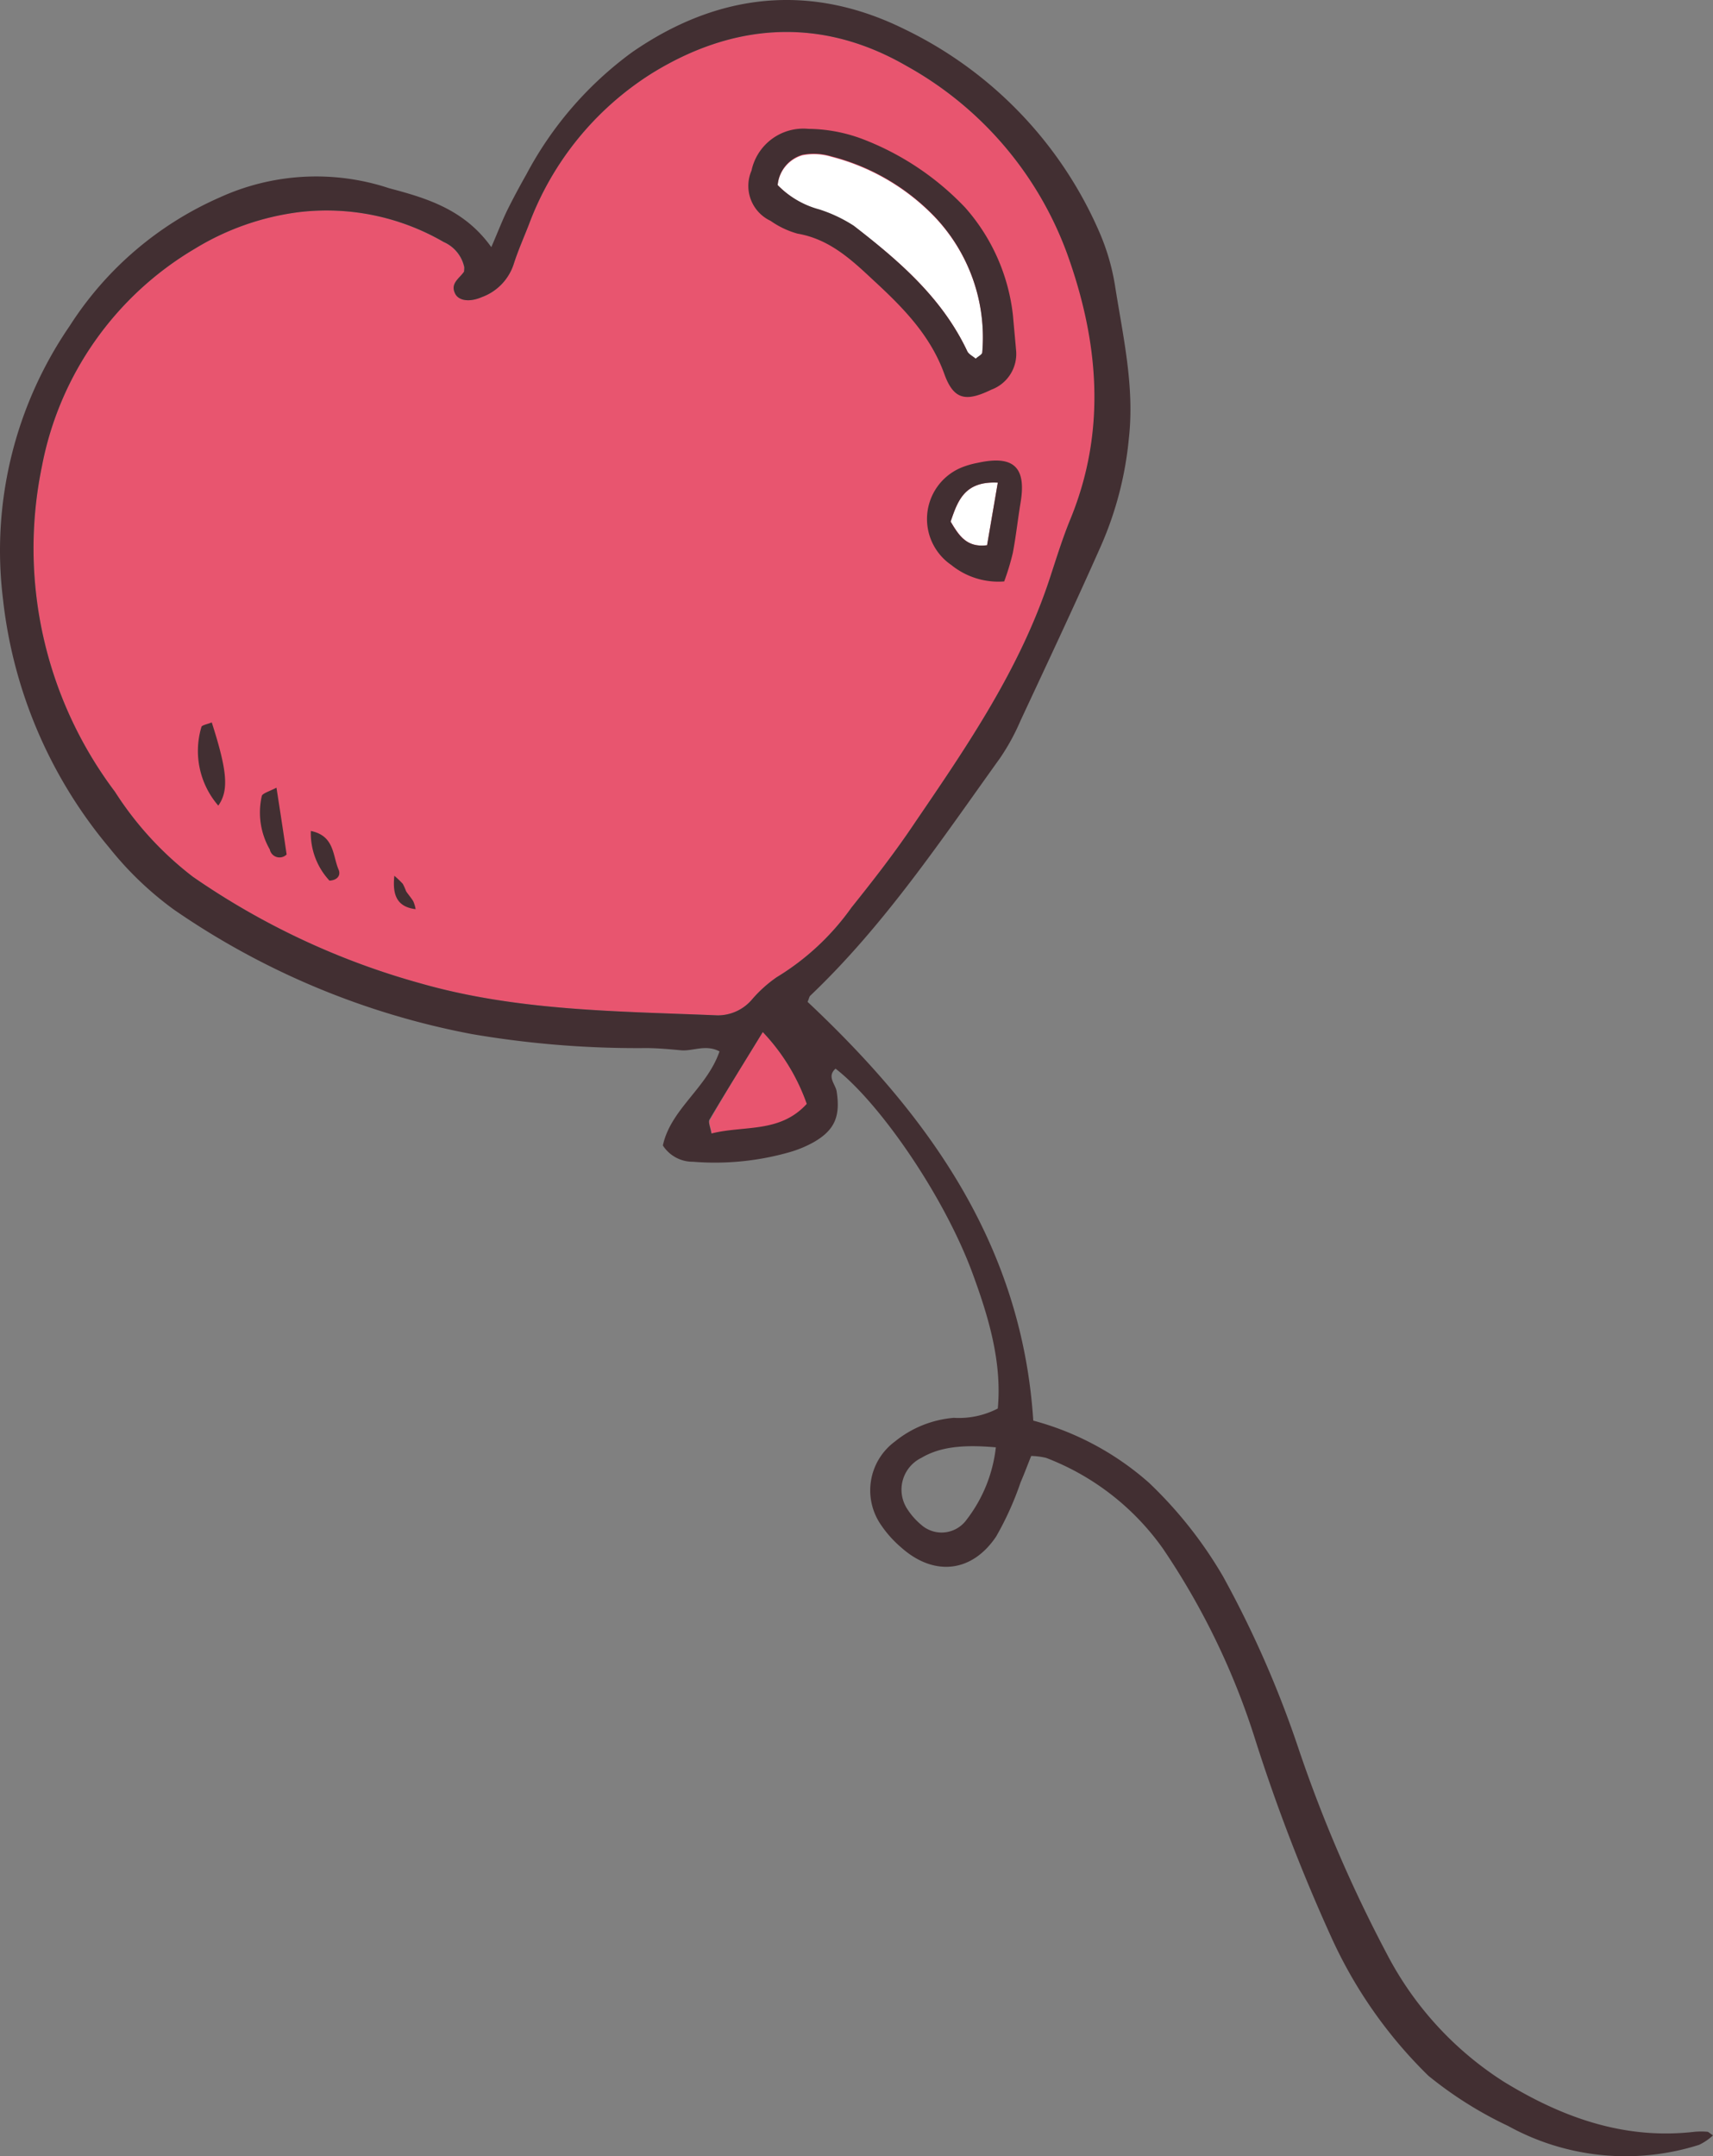 <svg xmlns="http://www.w3.org/2000/svg" width="123.109" height="154.937" viewBox="0 0 123.109 154.937">
  <rect x="0" y="0" width="123.109" height="154.937" fill="#808080" stroke="none"/>
  <g id="Layer_2" data-name="Layer 2" transform="translate(0.009 -0.001)">
    <g id="OBJECTS">
      <path id="Path_41" data-name="Path 41" d="M76.72,18.29A25.41,25.41,0,0,0,65.16,4.75c-6.18-3.58-12.5-3.11-18.4.57A21.83,21.83,0,0,0,38,16.14c-.37.95-.79,1.89-1.1,2.87a3.76,3.76,0,0,1-2.28,2.34c-.85.37-1.67.29-1.93-.27-.35-.73.33-1.08.65-1.56V19.2a2.56,2.56,0,0,0-1.48-1.81A16.77,16.77,0,0,0,21.5,15.24,18.88,18.88,0,0,0,14,17.87,23.2,23.2,0,0,0,3,33.53,29.07,29.07,0,0,0,8.25,56.89,23.92,23.92,0,0,0,13.85,63a54,54,0,0,0,16.36,7.66c7,2,14.18,2,21.35,2.3A3.23,3.23,0,0,0,54,71.86a9.3,9.3,0,0,1,1.81-1.64,18.1,18.1,0,0,0,5.37-5c1.6-2,3.16-4,4.6-6.16,3.76-5.51,7.51-11,9.64-17.45.48-1.46.93-2.93,1.52-4.36C79.56,30.88,79,24.5,76.72,18.29Z" fill="#e8556f"/>
      <path id="Path_42" data-name="Path 42" d="M54.81,74.16A14.41,14.41,0,0,1,58,79.36c-1.94,2.13-4.52,1.53-6.85,2.13-.08-.5-.25-.86-.14-1C52.21,78.37,53.49,76.32,54.81,74.16Z" fill="#e8556f" fill-rule="evenodd"/>
      <path id="Path_43" data-name="Path 43" d="M55.88,13.3a2.48,2.48,0,0,1,1.79-2.14,4.29,4.29,0,0,1,2.07.11,15.74,15.74,0,0,1,7.37,4.27,12.59,12.59,0,0,1,3.48,9.83c0,.14-.27.26-.47.44-.2-.18-.51-.32-.61-.55-1.8-3.85-4.9-6.52-8.15-9a10.39,10.39,0,0,0-2.47-1.17,6.56,6.56,0,0,1-3.01-1.79Z" fill="#fff" fill-rule="evenodd"/>
      <path id="Path_44" data-name="Path 44" d="M71.7,34.68c-.28,1.66-.52,3-.77,4.5-1.46.19-2-.69-2.62-1.7C68.82,36,69.3,34.56,71.7,34.68Z" fill="#fff" fill-rule="evenodd"/>
      <path id="Path_45" data-name="Path 45" d="M74.25,102.08a20.53,20.53,0,0,1,8.32,4.47,30.36,30.36,0,0,1,5.32,6.73,75,75,0,0,1,5.43,12.39,99.73,99.73,0,0,0,6.32,14.69,24,24,0,0,0,8.42,9.22c4.21,2.58,8.68,4.19,13.73,3.6a5.528,5.528,0,0,1,.91,0c.07,0,.14.09.4.26a4,4,0,0,1-1,.68,17.47,17.47,0,0,1-13.73-1.36,27.94,27.94,0,0,1-5.72-3.6,32.88,32.88,0,0,1-7-10,128,128,0,0,1-5.42-14.07,52.58,52.58,0,0,0-6.66-13.81,18.3,18.3,0,0,0-8.39-6.52,5,5,0,0,0-1.08-.14c-.25.62-.49,1.27-.76,1.89a22.2,22.2,0,0,1-1.76,3.9c-1.76,2.62-4.5,2.87-6.84.77a8,8,0,0,1-1.43-1.6,4.36,4.36,0,0,1,1-6,7.71,7.71,0,0,1,4.23-1.7,6.07,6.07,0,0,0,3.16-.67c.31-3.37-.68-6.64-1.84-9.78-2.08-5.6-6.7-12.23-9.82-14.64-.65.58,0,1.11.08,1.64.27,1.76-.12,2.75-1.61,3.62a8.191,8.191,0,0,1-1.7.72,19.52,19.52,0,0,1-7,.71,2.55,2.55,0,0,1-2.18-1.17c.56-2.61,3.17-4.13,4.07-6.76-1-.53-1.91,0-2.77-.08s-1.63-.15-2.45-.16a70.44,70.44,0,0,1-12.55-1A55.93,55.93,0,0,1,12.5,65.37a23.89,23.89,0,0,1-4.65-4.45A33.46,33.46,0,0,1,.2,43,28.5,28.5,0,0,1,5,23.42a24.48,24.48,0,0,1,10.8-9.24,16.7,16.7,0,0,1,11.73-.79c.2.06.39.13.59.18,2.68.71,5.3,1.55,7.18,4.19.49-1.13.82-2,1.2-2.76s.85-1.64,1.31-2.45a25.88,25.88,0,0,1,7.6-8.79C51.56-.5,58.21-1.26,65,2.1A29,29,0,0,1,79,16.68a16,16,0,0,1,1.12,3.82c.57,3.64,1.42,7.25,1,11a25,25,0,0,1-2,7.71c-1.87,4.22-3.84,8.4-5.79,12.58a15.69,15.69,0,0,1-1.48,2.7c-4.25,5.92-8.31,12-13.63,17.06-.07.07-.08.19-.19.44C66.67,80.11,73.43,89.41,74.25,102.08ZM33.36,19.2a2.56,2.56,0,0,0-1.48-1.81,16.77,16.77,0,0,0-10.36-2.15A18.88,18.88,0,0,0,14,17.87,23.2,23.2,0,0,0,3,33.53,29.07,29.07,0,0,0,8.25,56.89,23.92,23.92,0,0,0,13.85,63a54,54,0,0,0,16.36,7.66c7,2,14.18,2,21.35,2.3A3.23,3.23,0,0,0,54,71.86a9.3,9.3,0,0,1,1.81-1.64,18.1,18.1,0,0,0,5.37-5c1.6-2,3.16-4,4.6-6.16,3.76-5.51,7.51-11,9.64-17.45.48-1.46.93-2.93,1.52-4.36,2.59-6.36,2-12.74-.25-19A25.41,25.41,0,0,0,65.16,4.75c-6.18-3.58-12.5-3.11-18.4.57A21.83,21.83,0,0,0,38,16.14c-.37.95-.79,1.89-1.1,2.87a3.76,3.76,0,0,1-2.28,2.34c-.85.37-1.67.29-1.93-.27-.35-.73.33-1.08.65-1.56A2.453,2.453,0,0,0,33.36,19.2ZM71.56,104c-2.49-.22-4.07,0-5.36.76a2.54,2.54,0,0,0-1,3.68,5,5,0,0,0,1,1.13,2.21,2.21,0,0,0,3.25-.36A10.4,10.4,0,0,0,71.56,104ZM54.81,74.16c-1.32,2.16-2.6,4.21-3.83,6.29-.11.18.06.54.14,1,2.33-.6,4.91,0,6.85-2.13a14.41,14.41,0,0,0-3.16-5.16Z" fill="#422f32" fill-rule="evenodd"/>
      <path id="Path_46" data-name="Path 46" d="M72.79,22.67c.07.82.15,1.63.22,2.45A2.74,2.74,0,0,1,71.24,28c-1.83.89-2.7.73-3.37-1.09-1-2.81-3-4.83-5.13-6.79-1.57-1.47-3.15-2.94-5.43-3.33a6.26,6.26,0,0,1-1.94-.92A2.77,2.77,0,0,1,54,12.26a3.81,3.81,0,0,1,4.09-3A11.32,11.32,0,0,1,62,10a20.06,20.06,0,0,1,7.35,4.91,14,14,0,0,1,3.44,7.76ZM55.88,13.3a6.56,6.56,0,0,0,3,1.75,10.39,10.39,0,0,1,2.47,1.17c3.25,2.52,6.35,5.19,8.15,9,.1.23.41.37.61.55.2-.18.46-.3.47-.44A12.59,12.59,0,0,0,67.1,15.5a15.74,15.74,0,0,0-7.37-4.27,4.29,4.29,0,0,0-2.07-.11,2.48,2.48,0,0,0-1.78,2.18Z" fill="#422f32" fill-rule="evenodd"/>
      <path id="Path_47" data-name="Path 47" d="M72.16,41.78a5.37,5.37,0,0,1-3.8-1.18,4,4,0,0,1,.72-7,6,6,0,0,1,1.17-.34c2.58-.57,3.51.3,3.09,2.84-.2,1.2-.33,2.42-.56,3.63A17.39,17.39,0,0,1,72.16,41.78Zm-.46-7.1c-2.4-.12-2.88,1.31-3.39,2.8.58,1,1.16,1.89,2.62,1.7.25-1.47.49-2.84.77-4.5Z" fill="#422f32" fill-rule="evenodd"/>
      <path id="Path_48" data-name="Path 48" d="M15.68,57.89a6,6,0,0,1-1.22-5.63c0-.16.49-.23.75-.35C16.33,55.4,16.45,56.79,15.68,57.89Z" fill="#422f32" fill-rule="evenodd"/>
      <path id="Path_49" data-name="Path 49" d="M19.86,56.6c.28,1.79.51,3.29.73,4.8a.715.715,0,0,1-1.21-.36,5.33,5.33,0,0,1-.57-3.86C18.88,57,19.38,56.85,19.86,56.6Z" fill="#422f32" fill-rule="evenodd"/>
      <path id="Path_50" data-name="Path 50" d="M23.67,63.28a5,5,0,0,1-1.34-3.57c1.72.35,1.56,1.79,2,2.79C24.49,62.9,24.24,63.25,23.67,63.28Z" fill="#422f32" fill-rule="evenodd"/>
      <path id="Path_51" data-name="Path 51" d="M28.33,62.93a6.65,6.65,0,0,1,.61.58,4.41,4.41,0,0,1,.24.54c.16.24.36.46.51.71a2.33,2.33,0,0,1,.17.57C28.39,65.15,28.21,64.14,28.33,62.93Z" fill="#422f32" fill-rule="evenodd"/>
    </g>
  </g>
</svg>
